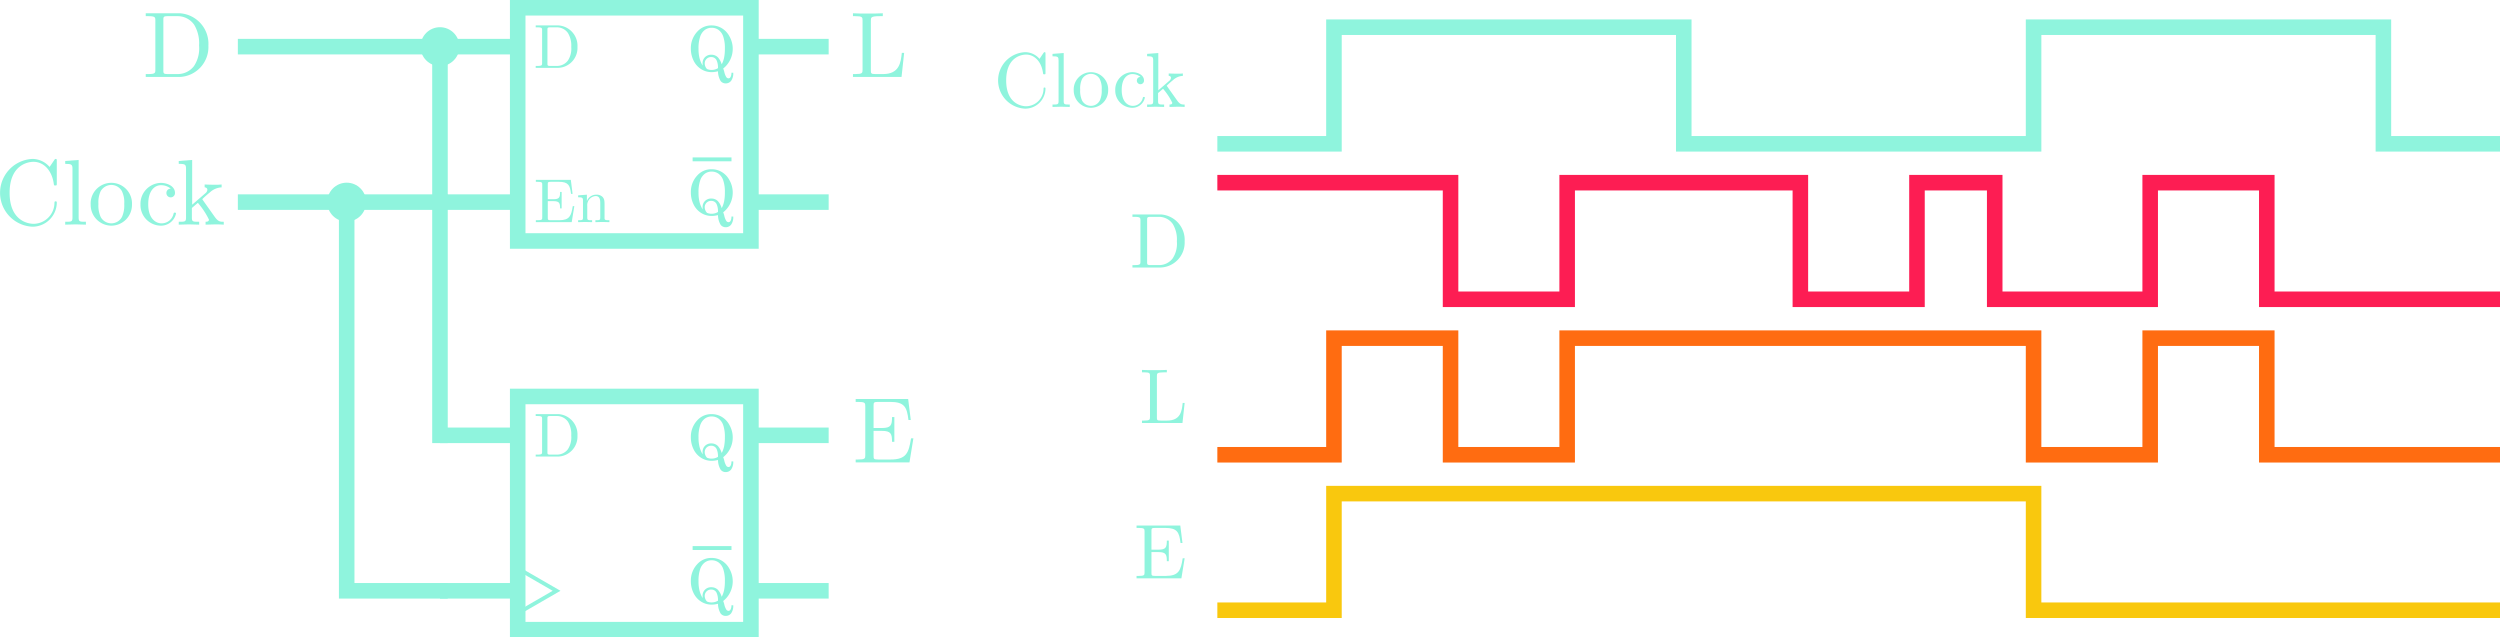 <svg xmlns="http://www.w3.org/2000/svg" viewBox="0 0 321.598 82">
  <defs>
    <style>
      .cls-1, .cls-2, .cls-4, .cls-5, .cls-6, .cls-7 {
        fill: none;
        stroke-miterlimit: 10;
      }

      .cls-1, .cls-2, .cls-4 {
        stroke: #8ff4dd;
      }

      .cls-1, .cls-4, .cls-5, .cls-6, .cls-7 {
        stroke-width: 2px;
      }

      .cls-2 {
        stroke-width: 0.5px;
      }

      .cls-3 {
        fill: #8ff4dd;
      }

      .cls-4 {
        stroke-linecap: square;
      }

      .cls-5 {
        stroke: #fd1d53;
      }

      .cls-6 {
        stroke: #ff6c11;
      }

      .cls-7 {
        stroke: #f9c80e;
      }
    </style>
  </defs>
  <title>LevelVSEdgeTriggered</title>
  <g id="Layer_1" data-name="Layer 1">
    <rect class="cls-1" x="66.598" y="1" width="30" height="30"/>
    <line class="cls-1" x1="66.598" y1="6" x2="56.598" y2="6"/>
    <line class="cls-1" x1="66.598" y1="26" x2="56.598" y2="26"/>
    <line class="cls-1" x1="106.598" y1="6" x2="96.598" y2="6"/>
    <line class="cls-1" x1="106.598" y1="26" x2="96.598" y2="26"/>
    <line class="cls-2" x1="89.098" y1="20.5" x2="94.098" y2="20.5"/>
    <path class="cls-3" d="M136.436,67.811a4.313,4.313,0,0,1,.138.438,2.096,2.096,0,0,0,.263.676.36.36,0,0,0,.285.156.306.306,0,0,0,.256-.167,1.116,1.116,0,0,0,.115-.556h.234a1.658,1.658,0,0,1-.273,1.038.86.86,0,0,1-.703.333.792.792,0,0,1-.654-.322,2.51,2.51,0,0,1-.334-1.236,3.767,3.767,0,0,1-.422.082,2.854,2.854,0,0,1-.387.027,2.519,2.519,0,0,1-1.342-.377,2.653,2.653,0,0,1-.977-1.082,3.436,3.436,0,0,1-.361-1.592,3.069,3.069,0,0,1,.816-2.148,2.401,2.401,0,0,1,1.844-.809,2.533,2.533,0,0,1,1.348.373,2.69,2.69,0,0,1,.977,1.07,3.237,3.237,0,0,1-.822,4.096Zm-.193-.539a3.282,3.282,0,0,0,.309-.862,5.769,5.769,0,0,0,.098-1.163,4.542,4.542,0,0,0-.215-1.556,1.738,1.738,0,0,0-.605-.845,1.505,1.505,0,0,0-.883-.273,1.465,1.465,0,0,0-.869.273,1.763,1.763,0,0,0-.602.853,4.626,4.626,0,0,0-.217,1.575,4.918,4.918,0,0,0,.129,1.206,3.53,3.53,0,0,0,.402.956c-.005-.12-.008-.215-.008-.288a1.079,1.079,0,0,1,.311-.795,1.1,1.1,0,0,1,.814-.312,1.164,1.164,0,0,1,.852.339A2.452,2.452,0,0,1,136.242,67.271Zm-.48.496a2.255,2.255,0,0,0-.184-1.02.73.73,0,0,0-.684-.406.803.803,0,0,0-.836.768h0q-.002.036 0.0.072a1.04,1.04,0,0,0,.289.695,1.441,1.441,0,0,0,.582.121,1.612,1.612,0,0,0,.441-.059A1.533,1.533,0,0,0,135.762,67.768Z" transform="translate(-43.402 -59)"/>
    <path class="cls-3" d="M136.436,86.311a4.313,4.313,0,0,1,.138.438,2.096,2.096,0,0,0,.263.676.36.36,0,0,0,.285.156.306.306,0,0,0,.256-.167,1.116,1.116,0,0,0,.115-.556h.234a1.658,1.658,0,0,1-.273,1.038.86.86,0,0,1-.703.333.792.792,0,0,1-.654-.322,2.51,2.51,0,0,1-.334-1.236,3.767,3.767,0,0,1-.422.082,2.854,2.854,0,0,1-.387.027,2.519,2.519,0,0,1-1.342-.377,2.653,2.653,0,0,1-.977-1.082,3.436,3.436,0,0,1-.361-1.592,3.069,3.069,0,0,1,.816-2.148,2.402,2.402,0,0,1,1.844-.809,2.533,2.533,0,0,1,1.348.373,2.69,2.69,0,0,1,.977,1.07,3.237,3.237,0,0,1-.822,4.096Zm-.193-.539a3.282,3.282,0,0,0,.309-.862,5.769,5.769,0,0,0,.098-1.163,4.542,4.542,0,0,0-.215-1.556,1.738,1.738,0,0,0-.605-.845,1.505,1.505,0,0,0-.883-.273,1.465,1.465,0,0,0-.869.273,1.763,1.763,0,0,0-.602.853,4.626,4.626,0,0,0-.217,1.575,4.918,4.918,0,0,0,.129,1.206,3.53,3.53,0,0,0,.402.956c-.005-.12-.008-.215-.008-.288a1.079,1.079,0,0,1,.311-.795,1.1,1.1,0,0,1,.814-.312,1.164,1.164,0,0,1,.852.339A2.452,2.452,0,0,1,136.242,85.771Zm-.48.496a2.255,2.255,0,0,0-.184-1.02.73.73,0,0,0-.684-.406.803.803,0,0,0-.836.768h0q-.002.036 0.0.072a1.04,1.04,0,0,0,.289.695,1.441,1.441,0,0,0,.582.121,1.612,1.612,0,0,0,.441-.059A1.532,1.532,0,0,0,135.762,86.268Z" transform="translate(-43.402 -59)"/>
    <path class="cls-3" d="M115.24,67.73h-2.926v-.248h.192c.616,0,.632-.088.632-.376V62.893c0-.288-.016-.376-.632-.376h-.192v-.248h2.926a2.624,2.624,0,0,1,2.447,2.774,2.568,2.568,0,0,1-2.444,2.686Zm1.231-4.47a1.724,1.724,0,0,0-1.455-.743h-.8c-.375,0-.392.056-.392.319V67.163c0,.264.016.319.392.319h.808a1.753,1.753,0,0,0,1.423-.68,2.743,2.743,0,0,0,.44-1.759A3.093,3.093,0,0,0,116.471,63.261Z" transform="translate(-43.402 -59)"/>
    <g>
      <path class="cls-3" d="M116.946,87.578H112.332V87.33h.192c.616,0,.632-.088.632-.376V82.765c0-.288-.016-.376-.632-.376h-.192v-.248h4.502l.224,1.8h-.2c-.128-1.111-.344-1.552-1.567-1.552h-1.031c-.376,0-.392.057-.392.32v1.919h.72c.776,0,.864-.248.864-.936h.2V85.811h-.2c0-.68-.088-.936-.864-.936h-.72v2.135c0,.264.016.319.392.319h1.063c1.375,0,1.559-.584,1.759-1.814h.2Z" transform="translate(-43.402 -59)"/>
      <path class="cls-3" d="M120.898,87.554l-.904.024V87.33c.536,0,.624,0,.624-.359v-1.863c0-.456-.088-.888-.592-.888a1.168,1.168,0,0,0-1.082,1.248l.003.031V86.971c0,.359.088.359.624.359v.248l-.896-.024-.903.024V87.33c.536,0,.624,0,.624-.359V84.828c0-.393-.064-.448-.624-.448v-.248l1.127-.088v.84a1.26,1.26,0,0,1,1.183-.84,1.068,1.068,0,0,1,.84.296c.248.288.248.536.248,1.224v1.527c.008.239.208.239.624.239v.248Z" transform="translate(-43.402 -59)"/>
    </g>
    <g>
      <rect class="cls-1" x="66.598" y="51" width="30" height="30"/>
      <line class="cls-1" x1="66.598" y1="56" x2="56.598" y2="56"/>
      <line class="cls-1" x1="66.598" y1="76" x2="56.598" y2="76"/>
      <line class="cls-1" x1="106.598" y1="56" x2="96.598" y2="56"/>
      <line class="cls-1" x1="106.598" y1="76" x2="96.598" y2="76"/>
      <path class="cls-3" d="M115.239,117.73h-2.926v-.248h.191c.616,0,.632-.088.632-.375v-4.214c0-.288-.016-.375-.632-.375h-.191v-.248h2.926a2.624,2.624,0,0,1,2.447,2.774A2.568,2.568,0,0,1,115.239,117.73Zm1.231-4.47a1.724,1.724,0,0,0-1.455-.743h-.8c-.376,0-.392.056-.392.319v4.326c0,.264.016.32.392.32h.808a1.753,1.753,0,0,0,1.424-.68,2.746,2.746,0,0,0,.439-1.759A3.094,3.094,0,0,0,116.471,113.261Z" transform="translate(-43.402 -59)"/>
      <line class="cls-2" x1="89.098" y1="70.5" x2="94.098" y2="70.5"/>
      <polyline class="cls-2" points="67.268 73.5 71.598 76 67.268 78.5"/>
    </g>
    <path class="cls-3" d="M136.436,117.811a4.315,4.315,0,0,1,.138.438,2.096,2.096,0,0,0,.263.676.36.36,0,0,0,.285.156.306.306,0,0,0,.256-.167,1.116,1.116,0,0,0,.115-.556h.234a1.658,1.658,0,0,1-.273,1.038.86.86,0,0,1-.703.333.792.792,0,0,1-.654-.322,2.51,2.51,0,0,1-.334-1.236,3.766,3.766,0,0,1-.422.082,2.856,2.856,0,0,1-.387.027,2.519,2.519,0,0,1-1.342-.377,2.653,2.653,0,0,1-.977-1.082,3.435,3.435,0,0,1-.361-1.592,3.069,3.069,0,0,1,.816-2.148,2.401,2.401,0,0,1,1.844-.809,2.532,2.532,0,0,1,1.348.373,2.69,2.69,0,0,1,.977,1.07,3.237,3.237,0,0,1-.822,4.096Zm-.193-.539a3.282,3.282,0,0,0,.309-.862,5.769,5.769,0,0,0,.098-1.163,4.542,4.542,0,0,0-.215-1.556,1.738,1.738,0,0,0-.605-.845,1.505,1.505,0,0,0-.883-.273,1.465,1.465,0,0,0-.869.273,1.763,1.763,0,0,0-.602.853,4.626,4.626,0,0,0-.217,1.575,4.918,4.918,0,0,0,.129,1.206,3.529,3.529,0,0,0,.402.956c-.005-.12-.008-.215-.008-.288a1.079,1.079,0,0,1,.311-.795,1.1,1.1,0,0,1,.814-.312,1.165,1.165,0,0,1,.852.339A2.452,2.452,0,0,1,136.242,117.271Zm-.48.496a2.255,2.255,0,0,0-.184-1.02.73.73,0,0,0-.684-.406.803.803,0,0,0-.836.84,1.04,1.04,0,0,0,.289.695,1.441,1.441,0,0,0,.582.121,1.612,1.612,0,0,0,.441-.059A1.532,1.532,0,0,0,135.762,117.768Z" transform="translate(-43.402 -59)"/>
    <path class="cls-3" d="M136.436,136.311a4.315,4.315,0,0,1,.138.438,2.096,2.096,0,0,0,.263.676.36.36,0,0,0,.285.156.306.306,0,0,0,.256-.167,1.116,1.116,0,0,0,.115-.556h.234a1.658,1.658,0,0,1-.273,1.038.86.86,0,0,1-.703.333.792.792,0,0,1-.654-.322,2.51,2.51,0,0,1-.334-1.236,3.766,3.766,0,0,1-.422.082,2.856,2.856,0,0,1-.387.027,2.519,2.519,0,0,1-1.342-.377,2.653,2.653,0,0,1-.977-1.082,3.435,3.435,0,0,1-.361-1.592,3.069,3.069,0,0,1,.816-2.148,2.401,2.401,0,0,1,1.844-.809,2.532,2.532,0,0,1,1.348.373,2.69,2.69,0,0,1,.977,1.07,3.237,3.237,0,0,1-.822,4.096Zm-.193-.539a3.282,3.282,0,0,0,.309-.862,5.769,5.769,0,0,0,.098-1.163,4.542,4.542,0,0,0-.215-1.556,1.738,1.738,0,0,0-.605-.845,1.505,1.505,0,0,0-.883-.273,1.465,1.465,0,0,0-.869.273,1.763,1.763,0,0,0-.602.853,4.626,4.626,0,0,0-.217,1.575,4.918,4.918,0,0,0,.129,1.206,3.529,3.529,0,0,0,.402.956c-.005-.12-.008-.215-.008-.288a1.079,1.079,0,0,1,.311-.795,1.1,1.1,0,0,1,.814-.312,1.165,1.165,0,0,1,.852.339A2.452,2.452,0,0,1,136.242,135.771Zm-.48.496a2.255,2.255,0,0,0-.184-1.02.73.73,0,0,0-.684-.406.803.803,0,0,0-.836.84,1.04,1.04,0,0,0,.289.695,1.441,1.441,0,0,0,.582.121,1.612,1.612,0,0,0,.441-.059A1.532,1.532,0,0,0,135.762,136.268Z" transform="translate(-43.402 -59)"/>
  </g>
  <g id="Layer_2" data-name="Layer 2">
    <path class="cls-4" d="M100,114" transform="translate(-43.402 -59)"/>
    <line class="cls-4" x1="56.598" y1="26" x2="31.598" y2="26"/>
    <polyline class="cls-4" points="56.598 56 56.598 6 31.598 6"/>
    <polyline class="cls-4" points="56.598 76 44.598 76 44.598 26"/>
    <path class="cls-3" d="M66.54,68.899H62.15v-.372h.288c.923,0,.948-.132.948-.564V61.643c0-.432-.024-.564-.948-.564h-.288v-.372H66.54A3.935,3.935,0,0,1,70.21,64.869,3.852,3.852,0,0,1,66.54,68.899Zm1.847-6.704A2.586,2.586,0,0,0,66.204,61.079H65.005c-.564,0-.588.084-.588.48v6.488c0,.396.024.48.588.48h1.211a2.629,2.629,0,0,0,2.135-1.02,4.114,4.114,0,0,0,.66-2.639A4.638,4.638,0,0,0,68.387,62.195Z" transform="translate(-43.402 -59)"/>
    <g>
      <path class="cls-3" d="M47.576,88.163a4.364,4.364,0,0,1,0-8.719,2.942,2.942,0,0,1,2.207,1.032l.6-.888c.096-.144.144-.144.192-.144.132,0,.132.084.132.288v2.842c0,.252,0,.288-.192.288-.168,0-.168-.036-.192-.204-.24-1.751-1.307-2.842-2.615-2.842-.731,0-3.07.408-3.07,3.994,0,3.574,2.351,3.982,3.083,3.982a2.716,2.716,0,0,0,2.687-2.699c.012-.12.012-.192.144-.192.156,0,.156.084.156.204A3.136,3.136,0,0,1,47.576,88.163Z" transform="translate(-43.402 -59)"/>
      <path class="cls-3" d="M53.122,87.863l-1.331.036v-.372c.803,0,.935,0,.935-.54V80.751c0-.588-.096-.672-.935-.672v-.372l1.727-.132V86.987c0,.54.132.54.935.54v.372Z" transform="translate(-43.402 -59)"/>
      <path class="cls-3" d="M57.717,88.031a2.677,2.677,0,0,1-2.65-2.698,2.661,2.661,0,1,1,5.313,0A2.672,2.672,0,0,1,57.717,88.031Zm1.355-4.461a1.572,1.572,0,0,0-1.355-.78,1.609,1.609,0,0,0-1.367.804,3.436,3.436,0,0,0-.288,1.643,3.568,3.568,0,0,0,.3,1.691A1.568,1.568,0,0,0,57.729,87.731a1.547,1.547,0,0,0,1.391-.887,3.647,3.647,0,0,0,.264-1.607A3.295,3.295,0,0,0,59.072,83.569Z" transform="translate(-43.402 -59)"/>
      <path class="cls-3" d="M64.053,88.031a2.654,2.654,0,0,1-2.579-2.722,2.688,2.688,0,0,1,2.603-2.783c.923,0,1.835.468,1.835,1.283a.552.552,0,1,1-1.103.012.541.541,0,0,1,.563-.552,1.956,1.956,0,0,0-1.283-.444c-.636,0-1.619.504-1.619,2.458,0,1.931,1.055,2.447,1.691,2.447a1.567,1.567,0,0,0,1.571-1.259c.024-.072.048-.12.156-.12.036,0,.156,0,.156.12A1.973,1.973,0,0,1,64.053,88.031Z" transform="translate(-43.402 -59)"/>
      <path class="cls-3" d="M71.144,87.863l-1.295.036v-.372c.228,0,.432-.048.432-.276a9.98,9.98,0,0,0-1.427-2.159l-.768.66V86.987c0,.54.132.54.936.54v.372l-1.319-.036-1.307.036v-.372c.803,0,.936,0,.936-.54V80.751c0-.588-.096-.672-.936-.672v-.372l1.727-.132v5.757L69.812,83.869a.621.621,0,0,0,.264-.468c0-.156-.12-.288-.348-.3V82.73c.168.012.912.036,1.343.036a6.716,6.716,0,0,0,.84-.036v.372a2.377,2.377,0,0,0-1.511.647,12.846,12.846,0,0,0-.972.864c0,.036.06.108.072.132l1.523,2.147c.456.636.72.636,1.163.636v.372Q71.665,87.863,71.144,87.863Z" transform="translate(-43.402 -59)"/>
    </g>
    <circle class="cls-3" cx="44.598" cy="26" r="2.5"/>
    <circle class="cls-3" cx="56.598" cy="6" r="2.5"/>
    <path class="cls-3" d="M159.375,68.899h-6.249v-.372h.288c.923,0,.947-.132.947-.564V61.643c0-.432-.024-.564-.947-.564h-.288v-.372c.419.036,1.355.036,1.823.036.492,0,1.583,0,2.015-.036v.372h-.396c-1.139,0-1.139.168-1.139.576v6.393c0,.396.024.48.587.48H157c2.111,0,2.279-1.5,2.411-2.723h.3Z" transform="translate(-43.402 -59)"/>
    <path class="cls-3" d="M160.395,118.483h-6.92v-.372h.288c.923,0,.948-.132.948-.564V111.263c0-.432-.024-.563-.948-.563h-.288v-.372h6.752l.336,2.699h-.3c-.192-1.667-.516-2.327-2.351-2.327h-1.547c-.563,0-.587.084-.587.479v2.878h1.079c1.164,0,1.295-.372,1.295-1.403h.3v3.178h-.3c0-1.02-.132-1.403-1.295-1.403h-1.079v3.202c0,.396.024.48.587.48H157.96c2.063,0,2.339-.876,2.639-2.723h.3Z" transform="translate(-43.402 -59)"/>
  </g>
  <g id="Layer_3" data-name="Layer 3">
    <polyline class="cls-1" points="156.598 18.5 171.598 18.5 171.598 3.5 216.598 3.5 216.598 18.5 261.598 18.5 261.598 3.5 306.598 3.5 306.598 18.5 321.598 18.5"/>
    <polyline class="cls-5" points="156.598 23.5 186.598 23.5 186.598 38.5 201.598 38.5 201.598 23.5 231.598 23.5 231.598 38.5 246.598 38.5 246.598 23.5 256.598 23.5 256.598 38.5 276.598 38.5 276.598 23.5 291.598 23.5 291.598 38.5 321.598 38.5"/>
    <polyline class="cls-6" points="321.598 58.5 291.598 58.5 291.598 43.5 276.598 43.5 276.598 58.5 261.598 58.5 261.598 43.5 201.598 43.5 201.598 58.5 186.598 58.5 186.598 43.5 171.598 43.5 171.598 58.5 156.598 58.5"/>
    <polyline class="cls-7" points="156.598 78.5 171.598 78.5 171.598 63.5 261.598 63.5 261.598 78.5 321.598 78.5"/>
    <g>
      <path class="cls-3" d="M175.285,72.978a3.636,3.636,0,0,1,0-7.266,2.45,2.45,0,0,1,1.839.859l.5-.74c.08-.119.12-.119.16-.119.11,0,.11.069.11.239v2.369c0,.21,0,.239-.16.239-.14,0-.14-.029-.16-.17-.2-1.459-1.089-2.368-2.179-2.368-.61,0-2.559.34-2.559,3.328,0,2.979,1.958,3.318,2.568,3.318a2.264,2.264,0,0,0,2.239-2.249c.01-.1.01-.16.12-.16.13,0,.13.07.13.17A2.614,2.614,0,0,1,175.285,72.978Z" transform="translate(-43.402 -59)"/>
      <path class="cls-3" d="M179.906,72.728l-1.11.03v-.311c.67,0,.78,0,.78-.449V66.801c0-.489-.08-.56-.78-.56v-.31l1.439-.11v6.177c0,.449.11.449.78.449v.311Z" transform="translate(-43.402 -59)"/>
      <path class="cls-3" d="M183.736,72.867a2.231,2.231,0,0,1-2.209-2.248,2.217,2.217,0,1,1,4.428,0A2.227,2.227,0,0,1,183.736,72.867Zm1.129-3.718A1.31,1.31,0,0,0,183.736,68.5a1.341,1.341,0,0,0-1.14.67,2.866,2.866,0,0,0-.24,1.369,2.974,2.974,0,0,0,.25,1.409,1.304,1.304,0,0,0,1.139.669,1.289,1.289,0,0,0,1.16-.739,3.036,3.036,0,0,0,.22-1.339A2.745,2.745,0,0,0,184.865,69.149Z" transform="translate(-43.402 -59)"/>
      <path class="cls-3" d="M189.016,72.867a2.212,2.212,0,0,1-2.149-2.269,2.24,2.24,0,0,1,2.169-2.318c.77,0,1.529.39,1.529,1.069a.46.46,0,1,1-.919.01.452.452,0,0,1,.47-.46,1.63,1.63,0,0,0-1.069-.369c-.53,0-1.349.419-1.349,2.049,0,1.608.879,2.038,1.409,2.038a1.304,1.304,0,0,0,1.309-1.049c.02-.061.04-.1.13-.1.03,0,.13,0,.13.1A1.645,1.645,0,0,1,189.016,72.867Z" transform="translate(-43.402 -59)"/>
      <path class="cls-3" d="M194.924,72.728l-1.08.03v-.311c.19,0,.36-.039.36-.23a8.334,8.334,0,0,0-1.189-1.799l-.64.55v1.029c0,.449.11.449.78.449v.311l-1.1-.03-1.089.03v-.311c.67,0,.78,0,.78-.449V66.801c0-.489-.08-.56-.78-.56v-.31l1.439-.11v4.798l1.409-1.22a.519.519,0,0,0,.22-.39c0-.13-.1-.24-.29-.25V68.45c.14.01.76.029,1.12.029a5.674,5.674,0,0,0,.7-.029v.31a1.978,1.978,0,0,0-1.259.54,10.646,10.646,0,0,0-.81.72c0,.029.05.09.06.109l1.269,1.789c.38.529.6.529.97.529v.311Q195.359,72.727,194.924,72.728Z" transform="translate(-43.402 -59)"/>
    </g>
    <path class="cls-3" d="M192.736,93.413h-3.658V93.103h.24c.77,0,.79-.11.79-.47V87.366c0-.359-.02-.47-.79-.47h-.24v-.31h3.658a3.279,3.279,0,0,1,3.058,3.468A3.21,3.21,0,0,1,192.736,93.413Zm1.539-5.587a2.156,2.156,0,0,0-1.819-.93h-1c-.47,0-.49.07-.49.4v5.407c0,.33.02.399.49.399h1.009a2.192,2.192,0,0,0,1.779-.849,3.428,3.428,0,0,0,.55-2.199A3.867,3.867,0,0,0,194.275,87.826Z" transform="translate(-43.402 -59)"/>
    <path class="cls-3" d="M195.514,113.413h-5.208V113.103h.24c.77,0,.79-.11.79-.47v-5.267c0-.359-.02-.47-.79-.47h-.24v-.31c.35.03,1.129.03,1.52.03.41,0,1.319,0,1.679-.03v.31h-.33c-.95,0-.95.14-.95.48v5.327c0,.33.02.399.49.399h.82c1.759,0,1.899-1.249,2.009-2.269h.25Z" transform="translate(-43.402 -59)"/>
    <path class="cls-3" d="M195.374,133.398h-5.767v-.31h.24c.77,0,.79-.11.79-.47v-5.237c0-.36-.02-.47-.79-.47h-.24v-.31h5.627l.28,2.249h-.25c-.16-1.389-.43-1.939-1.959-1.939h-1.29c-.47,0-.49.07-.49.4v2.398h.9c.969,0,1.079-.31,1.079-1.169h.25v2.648h-.25c0-.849-.11-1.169-1.079-1.169h-.9v2.668c0,.33.02.399.49.399h1.33c1.719,0,1.949-.729,2.199-2.269h.25Z" transform="translate(-43.402 -59)"/>
  </g>
</svg>
